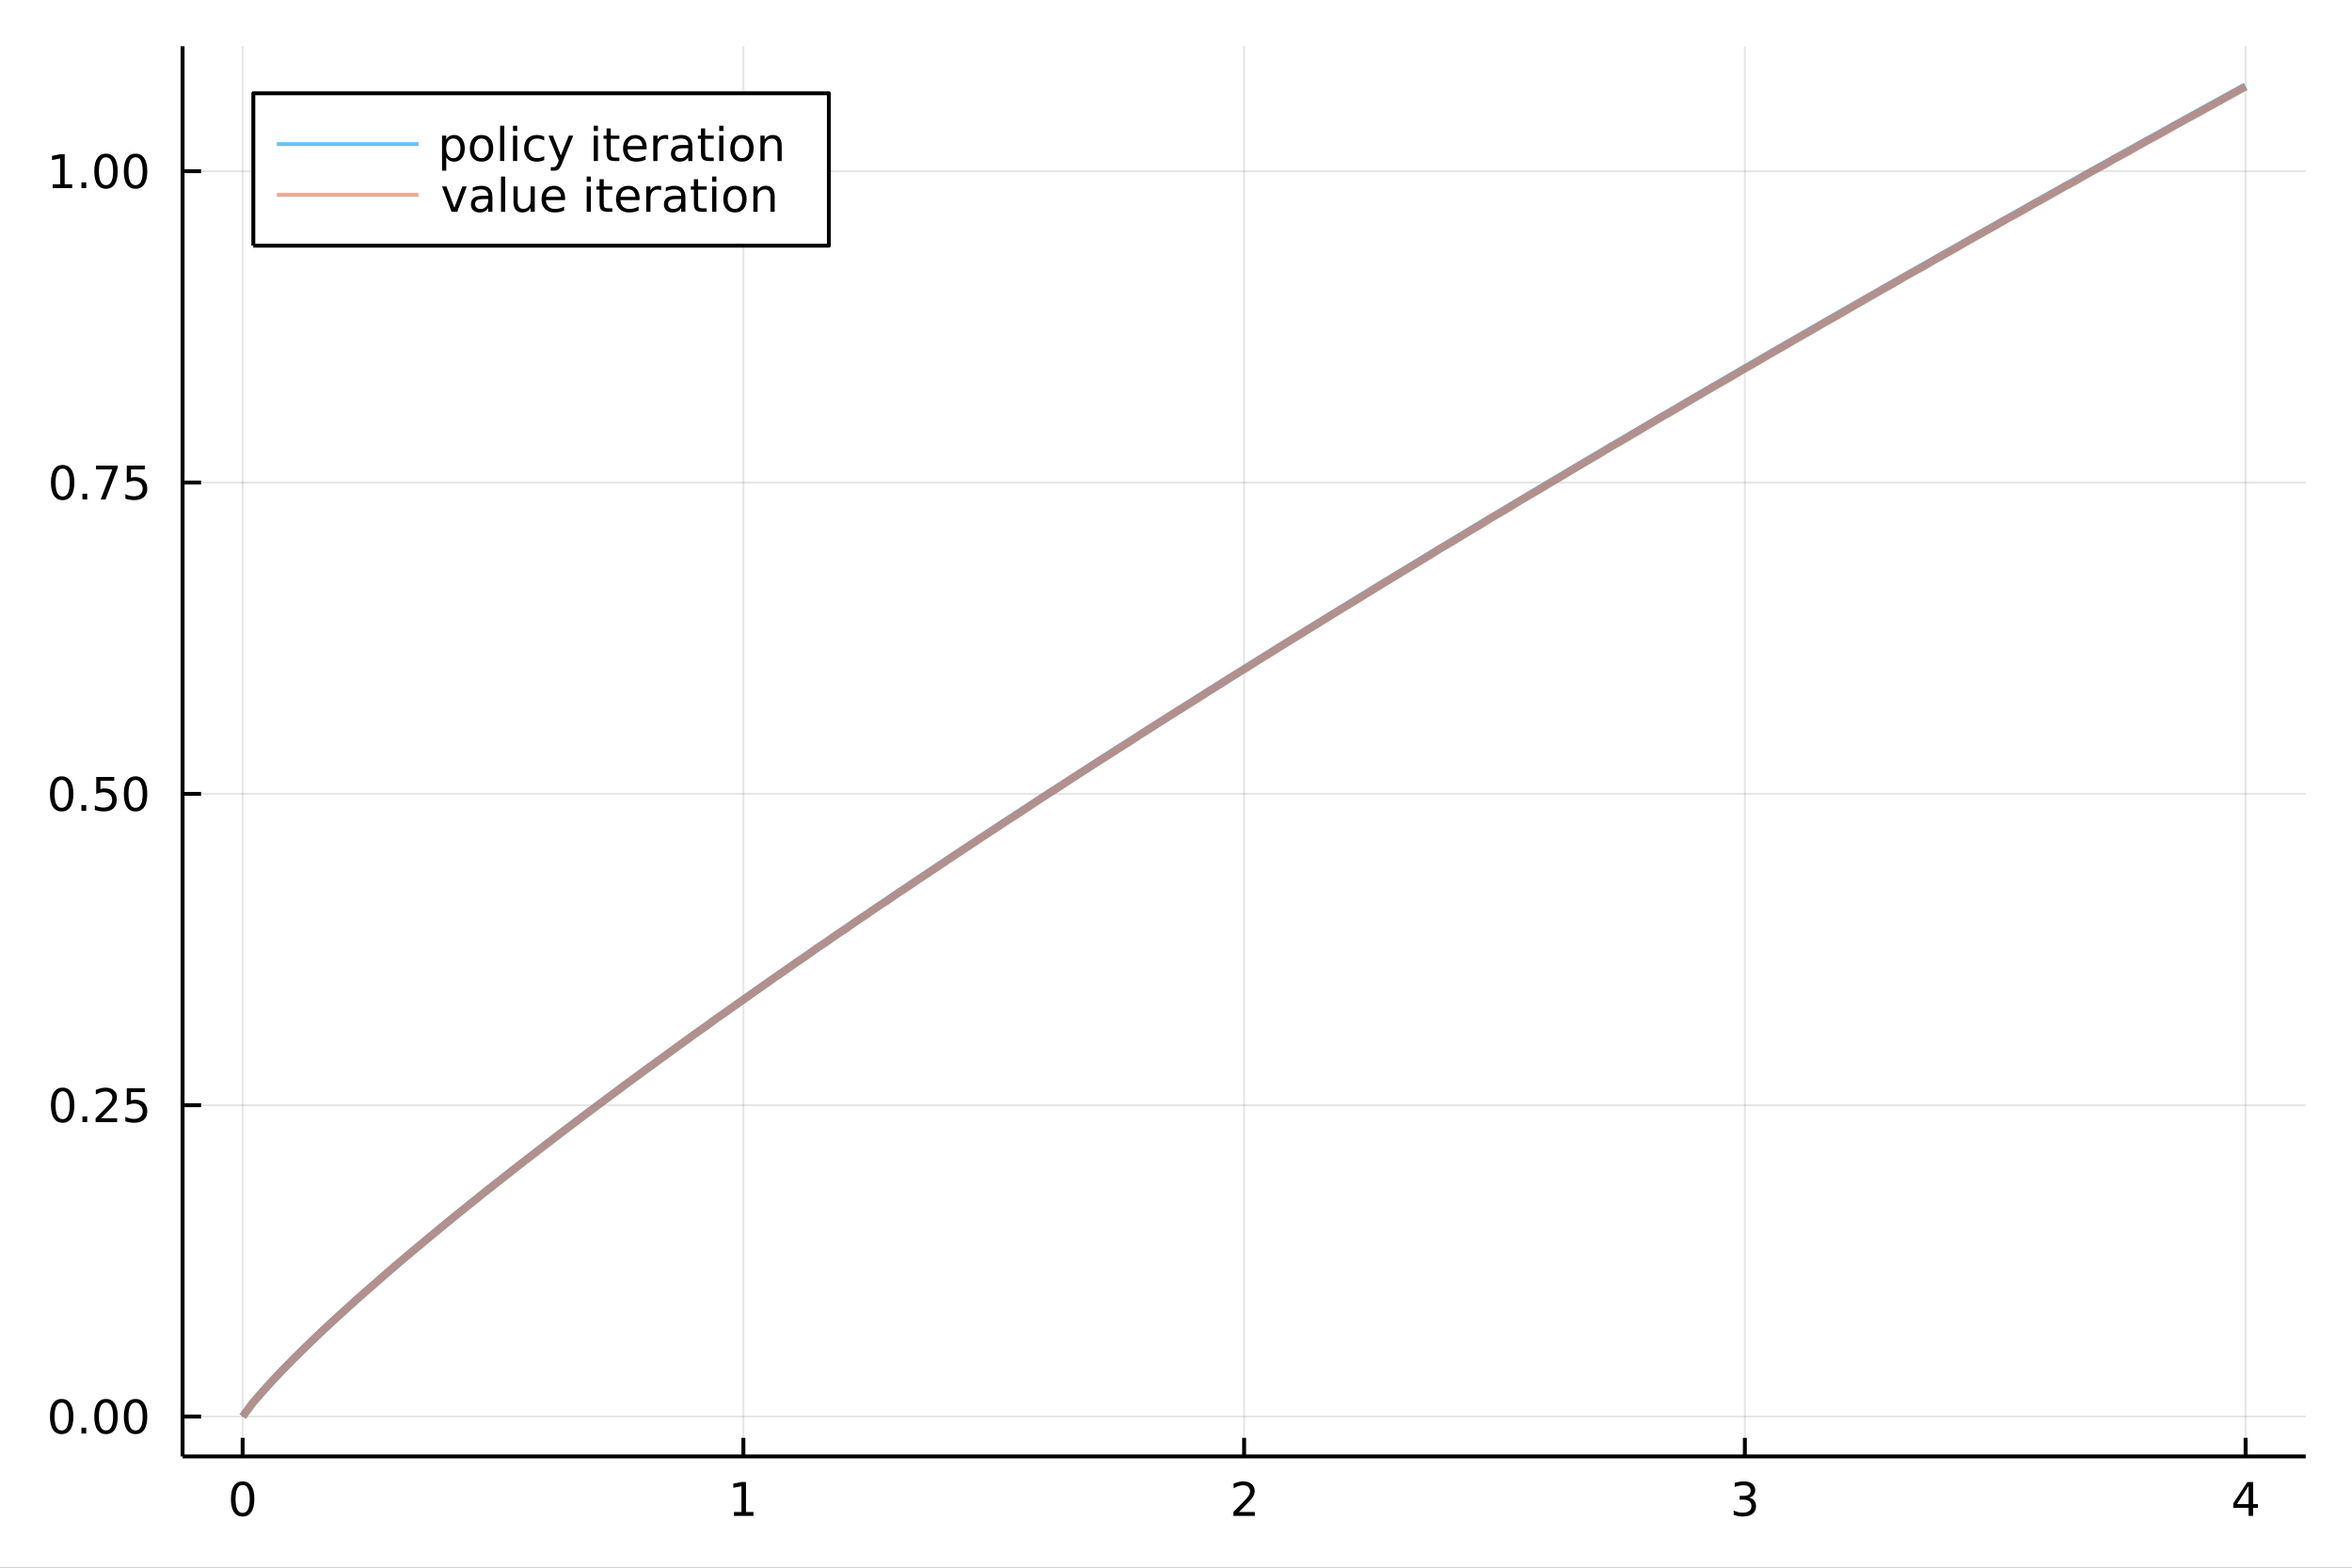 <?xml version="1.0" encoding="utf-8"?>
<svg xmlns="http://www.w3.org/2000/svg" xmlns:xlink="http://www.w3.org/1999/xlink" width="600" height="400" viewBox="0 0 2400 1600">
<rect x="0" y="0" width="2400" height="1600" fill="#333333" stroke="none"/>
<defs>
  <clipPath id="clip110">
    <rect x="0" y="0" width="2400" height="1600"/>
  </clipPath>
</defs>
<path clip-path="url(#clip110)" d="
M0 1600 L2400 1600 L2400 0 L0 0  Z
  " fill="#ffffff" fill-rule="evenodd" fill-opacity="1"/>
<defs>
  <clipPath id="clip111">
    <rect x="480" y="0" width="1681" height="1600"/>
  </clipPath>
</defs>
<path clip-path="url(#clip110)" d="
M186.274 1486.45 L2352.76 1486.45 L2352.76 47.244 L186.274 47.244  Z
  " fill="#ffffff" fill-rule="evenodd" fill-opacity="1"/>
<defs>
  <clipPath id="clip112">
    <rect x="186" y="47" width="2167" height="1440"/>
  </clipPath>
</defs>
<polyline clip-path="url(#clip112)" style="stroke:#000000; stroke-linecap:butt; stroke-linejoin:round; stroke-width:2; stroke-opacity:0.1; fill:none" points="
  247.589,1486.45 247.589,47.244 
  "/>
<polyline clip-path="url(#clip112)" style="stroke:#000000; stroke-linecap:butt; stroke-linejoin:round; stroke-width:2; stroke-opacity:0.1; fill:none" points="
  758.552,1486.45 758.552,47.244 
  "/>
<polyline clip-path="url(#clip112)" style="stroke:#000000; stroke-linecap:butt; stroke-linejoin:round; stroke-width:2; stroke-opacity:0.1; fill:none" points="
  1269.51,1486.45 1269.51,47.244 
  "/>
<polyline clip-path="url(#clip112)" style="stroke:#000000; stroke-linecap:butt; stroke-linejoin:round; stroke-width:2; stroke-opacity:0.1; fill:none" points="
  1780.48,1486.45 1780.48,47.244 
  "/>
<polyline clip-path="url(#clip112)" style="stroke:#000000; stroke-linecap:butt; stroke-linejoin:round; stroke-width:2; stroke-opacity:0.1; fill:none" points="
  2291.44,1486.45 2291.44,47.244 
  "/>
<polyline clip-path="url(#clip110)" style="stroke:#000000; stroke-linecap:butt; stroke-linejoin:round; stroke-width:4; stroke-opacity:1; fill:none" points="
  186.274,1486.45 2352.76,1486.45 
  "/>
<polyline clip-path="url(#clip110)" style="stroke:#000000; stroke-linecap:butt; stroke-linejoin:round; stroke-width:4; stroke-opacity:1; fill:none" points="
  247.589,1486.45 247.589,1467.55 
  "/>
<polyline clip-path="url(#clip110)" style="stroke:#000000; stroke-linecap:butt; stroke-linejoin:round; stroke-width:4; stroke-opacity:1; fill:none" points="
  758.552,1486.45 758.552,1467.55 
  "/>
<polyline clip-path="url(#clip110)" style="stroke:#000000; stroke-linecap:butt; stroke-linejoin:round; stroke-width:4; stroke-opacity:1; fill:none" points="
  1269.51,1486.45 1269.51,1467.55 
  "/>
<polyline clip-path="url(#clip110)" style="stroke:#000000; stroke-linecap:butt; stroke-linejoin:round; stroke-width:4; stroke-opacity:1; fill:none" points="
  1780.48,1486.45 1780.48,1467.55 
  "/>
<polyline clip-path="url(#clip110)" style="stroke:#000000; stroke-linecap:butt; stroke-linejoin:round; stroke-width:4; stroke-opacity:1; fill:none" points="
  2291.44,1486.45 2291.44,1467.55 
  "/>
<path clip-path="url(#clip110)" d="M247.589 1515.64 Q243.978 1515.64 242.149 1519.2 Q240.344 1522.75 240.344 1529.87 Q240.344 1536.98 242.149 1540.55 Q243.978 1544.09 247.589 1544.09 Q251.223 1544.09 253.029 1540.55 Q254.857 1536.98 254.857 1529.87 Q254.857 1522.75 253.029 1519.2 Q251.223 1515.64 247.589 1515.64 M247.589 1511.93 Q253.399 1511.93 256.455 1516.54 Q259.533 1521.12 259.533 1529.87 Q259.533 1538.6 256.455 1543.21 Q253.399 1547.79 247.589 1547.79 Q241.779 1547.79 238.7 1543.21 Q235.645 1538.6 235.645 1529.87 Q235.645 1521.12 238.7 1516.54 Q241.779 1511.93 247.589 1511.93 Z" fill="#000000" fill-rule="evenodd" fill-opacity="1" /><path clip-path="url(#clip110)" d="M748.934 1543.18 L756.573 1543.18 L756.573 1516.82 L748.263 1518.49 L748.263 1514.23 L756.526 1512.56 L761.202 1512.56 L761.202 1543.18 L768.841 1543.18 L768.841 1547.12 L748.934 1547.12 L748.934 1543.18 Z" fill="#000000" fill-rule="evenodd" fill-opacity="1" /><path clip-path="url(#clip110)" d="M1264.17 1543.18 L1280.49 1543.18 L1280.49 1547.12 L1258.54 1547.12 L1258.54 1543.18 Q1261.2 1540.43 1265.79 1535.8 Q1270.39 1531.15 1271.57 1529.81 Q1273.82 1527.28 1274.7 1525.55 Q1275.6 1523.79 1275.6 1522.1 Q1275.6 1519.34 1273.66 1517.61 Q1271.74 1515.87 1268.64 1515.87 Q1266.44 1515.87 1263.98 1516.63 Q1261.55 1517.4 1258.77 1518.95 L1258.77 1514.23 Q1261.6 1513.09 1264.05 1512.51 Q1266.51 1511.93 1268.54 1511.93 Q1273.91 1511.93 1277.11 1514.62 Q1280.3 1517.31 1280.3 1521.8 Q1280.3 1523.93 1279.49 1525.85 Q1278.7 1527.74 1276.6 1530.34 Q1276.02 1531.01 1272.92 1534.23 Q1269.82 1537.42 1264.17 1543.18 Z" fill="#000000" fill-rule="evenodd" fill-opacity="1" /><path clip-path="url(#clip110)" d="M1784.73 1528.49 Q1788.08 1529.2 1789.96 1531.47 Q1791.85 1533.74 1791.85 1537.07 Q1791.85 1542.19 1788.34 1544.99 Q1784.82 1547.79 1778.34 1547.79 Q1776.16 1547.79 1773.85 1547.35 Q1771.55 1546.93 1769.1 1546.08 L1769.1 1541.56 Q1771.04 1542.7 1773.36 1543.28 Q1775.67 1543.86 1778.2 1543.86 Q1782.6 1543.86 1784.89 1542.12 Q1787.2 1540.38 1787.2 1537.07 Q1787.2 1534.02 1785.05 1532.31 Q1782.92 1530.57 1779.1 1530.57 L1775.07 1530.57 L1775.07 1526.73 L1779.29 1526.73 Q1782.73 1526.73 1784.56 1525.36 Q1786.39 1523.97 1786.39 1521.38 Q1786.39 1518.72 1784.49 1517.31 Q1782.62 1515.87 1779.1 1515.87 Q1777.18 1515.87 1774.98 1516.29 Q1772.78 1516.7 1770.14 1517.58 L1770.14 1513.42 Q1772.8 1512.68 1775.12 1512.31 Q1777.46 1511.93 1779.52 1511.93 Q1784.84 1511.93 1787.94 1514.37 Q1791.04 1516.77 1791.04 1520.89 Q1791.04 1523.76 1789.4 1525.75 Q1787.76 1527.72 1784.73 1528.49 Z" fill="#000000" fill-rule="evenodd" fill-opacity="1" /><path clip-path="url(#clip110)" d="M2294.45 1516.63 L2282.64 1535.08 L2294.45 1535.08 L2294.45 1516.63 M2293.22 1512.56 L2299.1 1512.56 L2299.1 1535.08 L2304.03 1535.08 L2304.03 1538.97 L2299.1 1538.97 L2299.1 1547.12 L2294.45 1547.12 L2294.45 1538.97 L2278.85 1538.97 L2278.85 1534.46 L2293.22 1512.56 Z" fill="#000000" fill-rule="evenodd" fill-opacity="1" /><polyline clip-path="url(#clip112)" style="stroke:#000000; stroke-linecap:butt; stroke-linejoin:round; stroke-width:2; stroke-opacity:0.1; fill:none" points="
  186.274,1445.72 2352.76,1445.72 
  "/>
<polyline clip-path="url(#clip112)" style="stroke:#000000; stroke-linecap:butt; stroke-linejoin:round; stroke-width:2; stroke-opacity:0.1; fill:none" points="
  186.274,1127.97 2352.76,1127.97 
  "/>
<polyline clip-path="url(#clip112)" style="stroke:#000000; stroke-linecap:butt; stroke-linejoin:round; stroke-width:2; stroke-opacity:0.1; fill:none" points="
  186.274,810.224 2352.76,810.224 
  "/>
<polyline clip-path="url(#clip112)" style="stroke:#000000; stroke-linecap:butt; stroke-linejoin:round; stroke-width:2; stroke-opacity:0.1; fill:none" points="
  186.274,492.478 2352.76,492.478 
  "/>
<polyline clip-path="url(#clip112)" style="stroke:#000000; stroke-linecap:butt; stroke-linejoin:round; stroke-width:2; stroke-opacity:0.1; fill:none" points="
  186.274,174.732 2352.76,174.732 
  "/>
<polyline clip-path="url(#clip110)" style="stroke:#000000; stroke-linecap:butt; stroke-linejoin:round; stroke-width:4; stroke-opacity:1; fill:none" points="
  186.274,1486.45 186.274,47.244 
  "/>
<polyline clip-path="url(#clip110)" style="stroke:#000000; stroke-linecap:butt; stroke-linejoin:round; stroke-width:4; stroke-opacity:1; fill:none" points="
  186.274,1445.72 205.172,1445.72 
  "/>
<polyline clip-path="url(#clip110)" style="stroke:#000000; stroke-linecap:butt; stroke-linejoin:round; stroke-width:4; stroke-opacity:1; fill:none" points="
  186.274,1127.97 205.172,1127.97 
  "/>
<polyline clip-path="url(#clip110)" style="stroke:#000000; stroke-linecap:butt; stroke-linejoin:round; stroke-width:4; stroke-opacity:1; fill:none" points="
  186.274,810.224 205.172,810.224 
  "/>
<polyline clip-path="url(#clip110)" style="stroke:#000000; stroke-linecap:butt; stroke-linejoin:round; stroke-width:4; stroke-opacity:1; fill:none" points="
  186.274,492.478 205.172,492.478 
  "/>
<polyline clip-path="url(#clip110)" style="stroke:#000000; stroke-linecap:butt; stroke-linejoin:round; stroke-width:4; stroke-opacity:1; fill:none" points="
  186.274,174.732 205.172,174.732 
  "/>
<path clip-path="url(#clip110)" d="M62.937 1431.52 Q59.325 1431.52 57.497 1435.08 Q55.691 1438.62 55.691 1445.75 Q55.691 1452.86 57.497 1456.42 Q59.325 1459.96 62.937 1459.96 Q66.571 1459.96 68.376 1456.42 Q70.205 1452.86 70.205 1445.75 Q70.205 1438.62 68.376 1435.08 Q66.571 1431.52 62.937 1431.52 M62.937 1427.81 Q68.747 1427.81 71.802 1432.42 Q74.881 1437 74.881 1445.75 Q74.881 1454.48 71.802 1459.08 Q68.747 1463.67 62.937 1463.67 Q57.126 1463.67 54.048 1459.08 Q50.992 1454.48 50.992 1445.75 Q50.992 1437 54.048 1432.42 Q57.126 1427.81 62.937 1427.81 Z" fill="#000000" fill-rule="evenodd" fill-opacity="1" /><path clip-path="url(#clip110)" d="M83.098 1457.12 L87.983 1457.12 L87.983 1463 L83.098 1463 L83.098 1457.12 Z" fill="#000000" fill-rule="evenodd" fill-opacity="1" /><path clip-path="url(#clip110)" d="M108.168 1431.52 Q104.557 1431.52 102.728 1435.08 Q100.922 1438.62 100.922 1445.75 Q100.922 1452.86 102.728 1456.42 Q104.557 1459.96 108.168 1459.96 Q111.802 1459.96 113.608 1456.42 Q115.436 1452.86 115.436 1445.75 Q115.436 1438.62 113.608 1435.08 Q111.802 1431.52 108.168 1431.52 M108.168 1427.81 Q113.978 1427.81 117.033 1432.42 Q120.112 1437 120.112 1445.75 Q120.112 1454.48 117.033 1459.08 Q113.978 1463.67 108.168 1463.67 Q102.358 1463.67 99.279 1459.08 Q96.223 1454.48 96.223 1445.75 Q96.223 1437 99.279 1432.42 Q102.358 1427.81 108.168 1427.81 Z" fill="#000000" fill-rule="evenodd" fill-opacity="1" /><path clip-path="url(#clip110)" d="M138.33 1431.52 Q134.719 1431.52 132.89 1435.08 Q131.084 1438.62 131.084 1445.75 Q131.084 1452.86 132.89 1456.42 Q134.719 1459.96 138.33 1459.96 Q141.964 1459.96 143.769 1456.42 Q145.598 1452.86 145.598 1445.75 Q145.598 1438.62 143.769 1435.08 Q141.964 1431.52 138.33 1431.52 M138.33 1427.81 Q144.14 1427.81 147.195 1432.42 Q150.274 1437 150.274 1445.75 Q150.274 1454.48 147.195 1459.08 Q144.14 1463.67 138.33 1463.67 Q132.519 1463.67 129.441 1459.08 Q126.385 1454.48 126.385 1445.75 Q126.385 1437 129.441 1432.42 Q132.519 1427.81 138.33 1427.81 Z" fill="#000000" fill-rule="evenodd" fill-opacity="1" /><path clip-path="url(#clip110)" d="M63.932 1113.77 Q60.321 1113.77 58.492 1117.33 Q56.687 1120.88 56.687 1128.01 Q56.687 1135.11 58.492 1138.68 Q60.321 1142.22 63.932 1142.22 Q67.566 1142.22 69.372 1138.68 Q71.2 1135.11 71.2 1128.01 Q71.2 1120.88 69.372 1117.33 Q67.566 1113.77 63.932 1113.77 M63.932 1110.07 Q69.742 1110.07 72.798 1114.67 Q75.876 1119.26 75.876 1128.01 Q75.876 1136.73 72.798 1141.34 Q69.742 1145.92 63.932 1145.92 Q58.122 1145.92 55.043 1141.34 Q51.987 1136.73 51.987 1128.01 Q51.987 1119.26 55.043 1114.67 Q58.122 1110.07 63.932 1110.07 Z" fill="#000000" fill-rule="evenodd" fill-opacity="1" /><path clip-path="url(#clip110)" d="M84.094 1139.37 L88.978 1139.37 L88.978 1145.25 L84.094 1145.25 L84.094 1139.37 Z" fill="#000000" fill-rule="evenodd" fill-opacity="1" /><path clip-path="url(#clip110)" d="M103.191 1141.32 L119.51 1141.32 L119.51 1145.25 L97.566 1145.25 L97.566 1141.32 Q100.228 1138.56 104.811 1133.93 Q109.418 1129.28 110.598 1127.94 Q112.844 1125.41 113.723 1123.68 Q114.626 1121.92 114.626 1120.23 Q114.626 1117.47 112.682 1115.74 Q110.76 1114 107.658 1114 Q105.459 1114 103.006 1114.76 Q100.575 1115.53 97.797 1117.08 L97.797 1112.36 Q100.621 1111.22 103.075 1110.64 Q105.529 1110.07 107.566 1110.07 Q112.936 1110.07 116.131 1112.75 Q119.325 1115.44 119.325 1119.93 Q119.325 1122.06 118.515 1123.98 Q117.728 1125.88 115.621 1128.47 Q115.043 1129.14 111.941 1132.36 Q108.839 1135.55 103.191 1141.32 Z" fill="#000000" fill-rule="evenodd" fill-opacity="1" /><path clip-path="url(#clip110)" d="M129.371 1110.69 L147.728 1110.69 L147.728 1114.63 L133.654 1114.63 L133.654 1123.1 Q134.672 1122.75 135.691 1122.59 Q136.709 1122.4 137.728 1122.4 Q143.515 1122.4 146.894 1125.57 Q150.274 1128.75 150.274 1134.16 Q150.274 1139.74 146.802 1142.84 Q143.33 1145.92 137.01 1145.92 Q134.834 1145.92 132.566 1145.55 Q130.32 1145.18 127.913 1144.44 L127.913 1139.74 Q129.996 1140.88 132.219 1141.43 Q134.441 1141.99 136.918 1141.99 Q140.922 1141.99 143.26 1139.88 Q145.598 1137.77 145.598 1134.16 Q145.598 1130.55 143.26 1128.45 Q140.922 1126.34 136.918 1126.34 Q135.043 1126.34 133.168 1126.76 Q131.316 1127.17 129.371 1128.05 L129.371 1110.69 Z" fill="#000000" fill-rule="evenodd" fill-opacity="1" /><path clip-path="url(#clip110)" d="M62.937 796.023 Q59.325 796.023 57.497 799.588 Q55.691 803.129 55.691 810.259 Q55.691 817.365 57.497 820.93 Q59.325 824.472 62.937 824.472 Q66.571 824.472 68.376 820.93 Q70.205 817.365 70.205 810.259 Q70.205 803.129 68.376 799.588 Q66.571 796.023 62.937 796.023 M62.937 792.319 Q68.747 792.319 71.802 796.926 Q74.881 801.509 74.881 810.259 Q74.881 818.986 71.802 823.592 Q68.747 828.176 62.937 828.176 Q57.126 828.176 54.048 823.592 Q50.992 818.986 50.992 810.259 Q50.992 801.509 54.048 796.926 Q57.126 792.319 62.937 792.319 Z" fill="#000000" fill-rule="evenodd" fill-opacity="1" /><path clip-path="url(#clip110)" d="M83.098 821.625 L87.983 821.625 L87.983 827.504 L83.098 827.504 L83.098 821.625 Z" fill="#000000" fill-rule="evenodd" fill-opacity="1" /><path clip-path="url(#clip110)" d="M98.214 792.944 L116.57 792.944 L116.57 796.879 L102.496 796.879 L102.496 805.352 Q103.515 805.004 104.534 804.842 Q105.552 804.657 106.571 804.657 Q112.358 804.657 115.737 807.828 Q119.117 811 119.117 816.416 Q119.117 821.995 115.645 825.097 Q112.172 828.176 105.853 828.176 Q103.677 828.176 101.409 827.805 Q99.163 827.435 96.756 826.694 L96.756 821.995 Q98.839 823.129 101.061 823.685 Q103.284 824.24 105.76 824.24 Q109.765 824.24 112.103 822.134 Q114.441 820.027 114.441 816.416 Q114.441 812.805 112.103 810.699 Q109.765 808.592 105.76 808.592 Q103.885 808.592 102.01 809.009 Q100.159 809.426 98.214 810.305 L98.214 792.944 Z" fill="#000000" fill-rule="evenodd" fill-opacity="1" /><path clip-path="url(#clip110)" d="M138.33 796.023 Q134.719 796.023 132.89 799.588 Q131.084 803.129 131.084 810.259 Q131.084 817.365 132.89 820.93 Q134.719 824.472 138.33 824.472 Q141.964 824.472 143.769 820.93 Q145.598 817.365 145.598 810.259 Q145.598 803.129 143.769 799.588 Q141.964 796.023 138.33 796.023 M138.33 792.319 Q144.14 792.319 147.195 796.926 Q150.274 801.509 150.274 810.259 Q150.274 818.986 147.195 823.592 Q144.14 828.176 138.33 828.176 Q132.519 828.176 129.441 823.592 Q126.385 818.986 126.385 810.259 Q126.385 801.509 129.441 796.926 Q132.519 792.319 138.33 792.319 Z" fill="#000000" fill-rule="evenodd" fill-opacity="1" /><path clip-path="url(#clip110)" d="M63.932 478.277 Q60.321 478.277 58.492 481.842 Q56.687 485.383 56.687 492.513 Q56.687 499.619 58.492 503.184 Q60.321 506.726 63.932 506.726 Q67.566 506.726 69.372 503.184 Q71.2 499.619 71.2 492.513 Q71.2 485.383 69.372 481.842 Q67.566 478.277 63.932 478.277 M63.932 474.573 Q69.742 474.573 72.798 479.18 Q75.876 483.763 75.876 492.513 Q75.876 501.24 72.798 505.846 Q69.742 510.429 63.932 510.429 Q58.122 510.429 55.043 505.846 Q51.987 501.24 51.987 492.513 Q51.987 483.763 55.043 479.18 Q58.122 474.573 63.932 474.573 Z" fill="#000000" fill-rule="evenodd" fill-opacity="1" /><path clip-path="url(#clip110)" d="M84.094 503.878 L88.978 503.878 L88.978 509.758 L84.094 509.758 L84.094 503.878 Z" fill="#000000" fill-rule="evenodd" fill-opacity="1" /><path clip-path="url(#clip110)" d="M97.983 475.198 L120.205 475.198 L120.205 477.189 L107.658 509.758 L102.774 509.758 L114.58 479.133 L97.983 479.133 L97.983 475.198 Z" fill="#000000" fill-rule="evenodd" fill-opacity="1" /><path clip-path="url(#clip110)" d="M129.371 475.198 L147.728 475.198 L147.728 479.133 L133.654 479.133 L133.654 487.605 Q134.672 487.258 135.691 487.096 Q136.709 486.911 137.728 486.911 Q143.515 486.911 146.894 490.082 Q150.274 493.254 150.274 498.67 Q150.274 504.249 146.802 507.351 Q143.33 510.429 137.01 510.429 Q134.834 510.429 132.566 510.059 Q130.32 509.689 127.913 508.948 L127.913 504.249 Q129.996 505.383 132.219 505.939 Q134.441 506.494 136.918 506.494 Q140.922 506.494 143.26 504.388 Q145.598 502.281 145.598 498.67 Q145.598 495.059 143.26 492.953 Q140.922 490.846 136.918 490.846 Q135.043 490.846 133.168 491.263 Q131.316 491.679 129.371 492.559 L129.371 475.198 Z" fill="#000000" fill-rule="evenodd" fill-opacity="1" /><path clip-path="url(#clip110)" d="M53.747 188.077 L61.386 188.077 L61.386 161.711 L53.075 163.378 L53.075 159.119 L61.339 157.452 L66.015 157.452 L66.015 188.077 L73.654 188.077 L73.654 192.012 L53.747 192.012 L53.747 188.077 Z" fill="#000000" fill-rule="evenodd" fill-opacity="1" /><path clip-path="url(#clip110)" d="M83.098 186.132 L87.983 186.132 L87.983 192.012 L83.098 192.012 L83.098 186.132 Z" fill="#000000" fill-rule="evenodd" fill-opacity="1" /><path clip-path="url(#clip110)" d="M108.168 160.531 Q104.557 160.531 102.728 164.095 Q100.922 167.637 100.922 174.767 Q100.922 181.873 102.728 185.438 Q104.557 188.979 108.168 188.979 Q111.802 188.979 113.608 185.438 Q115.436 181.873 115.436 174.767 Q115.436 167.637 113.608 164.095 Q111.802 160.531 108.168 160.531 M108.168 156.827 Q113.978 156.827 117.033 161.433 Q120.112 166.017 120.112 174.767 Q120.112 183.493 117.033 188.1 Q113.978 192.683 108.168 192.683 Q102.358 192.683 99.279 188.1 Q96.223 183.493 96.223 174.767 Q96.223 166.017 99.279 161.433 Q102.358 156.827 108.168 156.827 Z" fill="#000000" fill-rule="evenodd" fill-opacity="1" /><path clip-path="url(#clip110)" d="M138.33 160.531 Q134.719 160.531 132.89 164.095 Q131.084 167.637 131.084 174.767 Q131.084 181.873 132.89 185.438 Q134.719 188.979 138.33 188.979 Q141.964 188.979 143.769 185.438 Q145.598 181.873 145.598 174.767 Q145.598 167.637 143.769 164.095 Q141.964 160.531 138.33 160.531 M138.33 156.827 Q144.14 156.827 147.195 161.433 Q150.274 166.017 150.274 174.767 Q150.274 183.493 147.195 188.1 Q144.14 192.683 138.33 192.683 Q132.519 192.683 129.441 188.1 Q126.385 183.493 126.385 174.767 Q126.385 166.017 129.441 161.433 Q132.519 156.827 138.33 156.827 Z" fill="#000000" fill-rule="evenodd" fill-opacity="1" /><polyline clip-path="url(#clip112)" style="stroke:#009af9; stroke-linecap:butt; stroke-linejoin:round; stroke-width:8; stroke-opacity:0.6; fill:none" points="
  247.59,1445.72 257.86,1431.89 268.131,1419.9 278.401,1408.63 288.672,1397.83 298.943,1387.39 309.213,1377.22 319.484,1367.29 329.754,1357.55 340.025,1347.98 
  350.296,1338.57 360.566,1329.29 370.837,1320.14 381.107,1311.1 391.378,1302.16 401.649,1293.31 411.919,1284.56 422.19,1275.89 432.46,1267.3 442.731,1258.78 
  453.002,1250.33 463.272,1241.95 473.543,1233.63 483.813,1225.37 494.084,1217.17 504.355,1209.02 514.625,1200.92 524.896,1192.87 535.167,1184.87 545.437,1176.92 
  555.708,1169.01 565.978,1161.14 576.249,1153.32 586.52,1145.53 596.79,1137.79 607.061,1130.08 617.331,1122.41 627.602,1114.77 637.873,1107.17 648.143,1099.6 
  658.414,1092.06 668.684,1084.55 678.955,1077.08 689.226,1069.63 699.496,1062.22 709.767,1054.83 720.037,1047.47 730.308,1040.14 740.579,1032.83 750.849,1025.55 
  761.12,1018.3 771.39,1011.06 781.661,1003.86 791.932,996.676 802.202,989.517 812.473,982.38 822.744,975.266 833.014,968.174 843.285,961.103 853.555,954.054 
  863.826,947.025 874.097,940.016 884.367,933.027 894.638,926.058 904.908,919.108 915.179,912.178 925.45,905.265 935.72,898.371 945.991,891.495 956.261,884.637 
  966.532,877.796 976.803,870.973 987.073,864.166 997.344,857.376 1007.61,850.603 1017.89,843.845 1028.16,837.104 1038.43,830.378 1048.7,823.668 1058.97,816.973 
  1069.24,810.293 1079.51,803.628 1089.78,796.977 1100.05,790.341 1110.32,783.719 1120.59,777.112 1130.86,770.518 1141.13,763.938 1151.4,757.371 1161.67,750.818 
  1171.94,744.278 1182.21,737.751 1192.49,731.237 1202.76,724.736 1213.03,718.248 1223.3,711.771 1233.57,705.308 1243.84,698.856 1254.11,692.416 1264.38,685.988 
  1274.65,679.572 1284.92,673.168 1295.19,666.775 1305.46,660.393 1315.73,654.023 1326,647.664 1336.27,641.316 1346.54,634.978 1356.82,628.652 1367.09,622.336 
  1377.36,616.031 1387.63,609.736 1397.9,603.452 1408.17,597.178 1418.44,590.914 1428.71,584.66 1438.98,578.416 1449.25,572.182 1459.52,565.958 1469.79,559.743 
  1480.06,553.538 1490.33,547.343 1500.6,541.157 1510.87,534.98 1521.14,528.812 1531.42,522.654 1541.69,516.505 1551.96,510.365 1562.23,504.234 1572.5,498.111 
  1582.77,491.998 1593.04,485.893 1603.31,479.796 1613.58,473.709 1623.85,467.629 1634.12,461.559 1644.39,455.496 1654.66,449.442 1664.93,443.396 1675.2,437.358 
  1685.47,431.328 1695.75,425.307 1706.02,419.293 1716.29,413.287 1726.56,407.289 1736.83,401.299 1747.1,395.316 1757.37,389.341 1767.64,383.374 1777.91,377.414 
  1788.18,371.462 1798.45,365.517 1808.72,359.58 1818.99,353.65 1829.26,347.727 1839.53,341.811 1849.8,335.903 1860.07,330.001 1870.35,324.107 1880.62,318.219 
  1890.89,312.339 1901.16,306.466 1911.43,300.599 1921.7,294.739 1931.97,288.886 1942.24,283.04 1952.51,277.201 1962.78,271.368 1973.05,265.541 1983.32,259.722 
  1993.59,253.908 2003.86,248.101 2014.13,242.301 2024.4,236.507 2034.68,230.719 2044.95,224.938 2055.22,219.163 2065.49,213.394 2075.76,207.631 2086.03,201.875 
  2096.3,196.124 2106.57,190.38 2116.84,184.641 2127.11,178.909 2137.38,173.182 2147.65,167.462 2157.92,161.747 2168.19,156.038 2178.46,150.335 2188.73,144.638 
  2199,138.947 2209.28,133.261 2219.55,127.581 2229.82,121.906 2240.09,116.237 2250.36,110.574 2260.63,104.916 2270.9,99.264 2281.17,93.618 2291.44,87.976 
  
  "/>
<polyline clip-path="url(#clip112)" style="stroke:#e26f46; stroke-linecap:butt; stroke-linejoin:round; stroke-width:8; stroke-opacity:0.6; fill:none" points="
  247.59,1445.72 257.86,1431.84 268.131,1420.24 278.401,1408.75 288.672,1397.97 298.943,1387.49 309.213,1377.34 319.484,1367.35 329.754,1357.5 340.025,1348.11 
  350.296,1338.79 360.566,1329.45 370.837,1320.28 381.107,1311.41 391.378,1302.28 401.649,1293.4 411.919,1284.68 422.19,1276.12 432.46,1267.54 442.731,1259.09 
  453.002,1250.46 463.272,1242.03 473.543,1233.79 483.813,1225.65 494.084,1217.25 504.355,1209.23 514.625,1201.23 524.896,1193.09 535.167,1185.08 545.437,1177.24 
  555.708,1169.21 565.978,1161.38 576.249,1153.55 586.52,1145.78 596.79,1137.97 607.061,1130.31 617.331,1122.68 627.602,1115.07 637.873,1107.25 648.143,1099.7 
  658.414,1092.26 668.684,1084.7 678.955,1077.4 689.226,1069.8 699.496,1062.35 709.767,1054.75 720.037,1047.82 730.308,1040.05 740.579,1033.09 750.849,1025.75 
  761.12,1018.57 771.39,1011.26 781.661,1004.02 791.932,996.705 802.202,989.84 812.473,982.457 822.744,975.741 833.014,968.106 843.285,961.554 853.555,953.957 
  863.826,947.621 874.097,939.948 884.367,933.485 894.638,926.014 904.908,919.704 915.179,912.228 925.45,905.775 935.72,898.574 945.991,891.912 956.261,885.025 
  966.532,878.049 976.803,871.255 987.073,864.406 997.344,857.686 1007.61,850.936 1017.89,844.196 1028.16,837.37 1038.43,830.914 1048.7,824.113 1058.97,817.159 
  1069.24,810.467 1079.51,804.073 1089.78,797.202 1100.05,790.553 1110.32,783.965 1120.59,777.282 1130.86,770.992 1141.13,764.231 1151.4,757.857 1161.67,751.074 
  1171.94,744.475 1182.21,737.986 1192.49,731.386 1202.76,725.048 1213.03,718.652 1223.3,712.184 1233.57,705.468 1243.84,699.28 1254.11,692.526 1264.38,686.155 
  1274.65,680.052 1284.92,673.426 1295.19,667.146 1305.46,660.652 1315.73,654.261 1326,648.053 1336.27,641.669 1346.54,635.363 1356.82,628.857 1367.09,622.656 
  1377.36,616.475 1387.63,610.219 1397.9,603.906 1408.17,597.459 1418.44,591.238 1428.71,584.989 1438.98,578.88 1449.25,572.613 1459.52,566.491 1469.79,559.661 
  1480.06,554.12 1490.33,547.759 1500.6,541.464 1510.87,535.587 1521.14,528.764 1531.42,523.067 1541.69,517.04 1551.96,510.488 1562.23,504.607 1572.5,498.667 
  1582.77,492.422 1593.04,486.395 1603.31,480.134 1613.58,473.996 1623.85,468.131 1634.12,462.064 1644.39,455.609 1654.66,450.083 1664.93,443.876 1675.2,437.803 
  1685.47,431.671 1695.75,425.431 1706.02,419.918 1716.29,413.642 1726.56,407.658 1736.83,401.762 1747.1,395.554 1757.37,389.868 1767.64,383.934 1777.91,377.713 
  1788.18,372.029 1798.45,366.007 1808.72,359.802 1818.99,354.174 1829.26,348.059 1839.53,342.213 1849.8,336.499 1860.07,330.293 1870.35,324.628 1880.62,318.817 
  1890.89,312.65 1901.16,306.884 1911.43,301.07 1921.7,294.983 1931.97,289.453 1942.24,283.275 1952.51,277.422 1962.78,272.144 1973.05,265.78 1983.32,260.026 
  1993.59,254.495 2003.86,248.487 2014.13,242.5 2024.4,236.878 2034.68,231.142 2044.95,225.099 2055.22,219.734 2065.49,213.994 2075.76,207.812 2086.03,202.466 
  2096.3,196.568 2106.57,190.595 2116.84,185.419 2127.11,179.179 2137.38,173.527 2147.65,168.118 2157.92,161.899 2168.19,156.68 2178.46,150.848 2188.73,144.873 
  2199,139.557 2209.28,133.852 2219.55,127.867 2229.82,122.239 2240.09,116.842 2250.36,111.156 2260.63,105.518 2270.9,99.825 2281.17,94.108 2291.44,88.499 
  
  "/>
<path clip-path="url(#clip110)" d="
M258.49 250.738 L845.782 250.738 L845.782 95.218 L258.49 95.218  Z
  " fill="#ffffff" fill-rule="evenodd" fill-opacity="1"/>
<polyline clip-path="url(#clip110)" style="stroke:#000000; stroke-linecap:butt; stroke-linejoin:round; stroke-width:4; stroke-opacity:1; fill:none" points="
  258.49,250.738 845.782,250.738 845.782,95.218 258.49,95.218 258.49,250.738 
  "/>
<polyline clip-path="url(#clip110)" style="stroke:#009af9; stroke-linecap:butt; stroke-linejoin:round; stroke-width:4; stroke-opacity:0.6; fill:none" points="
  282.562,147.058 426.994,147.058 
  "/>
<path clip-path="url(#clip110)" d="M455.349 160.449 L455.349 174.199 L451.066 174.199 L451.066 138.412 L455.349 138.412 L455.349 142.347 Q456.691 140.032 458.728 138.921 Q460.788 137.787 463.636 137.787 Q468.358 137.787 471.298 141.537 Q474.261 145.287 474.261 151.398 Q474.261 157.509 471.298 161.259 Q468.358 165.009 463.636 165.009 Q460.788 165.009 458.728 163.898 Q456.691 162.763 455.349 160.449 M469.839 151.398 Q469.839 146.699 467.895 144.037 Q465.974 141.352 462.594 141.352 Q459.214 141.352 457.27 144.037 Q455.349 146.699 455.349 151.398 Q455.349 156.097 457.27 158.782 Q459.214 161.444 462.594 161.444 Q465.974 161.444 467.895 158.782 Q469.839 156.097 469.839 151.398 Z" fill="#000000" fill-rule="evenodd" fill-opacity="1" /><path clip-path="url(#clip110)" d="M491.367 141.398 Q487.941 141.398 485.95 144.083 Q483.96 146.745 483.96 151.398 Q483.96 156.051 485.927 158.736 Q487.918 161.398 491.367 161.398 Q494.77 161.398 496.76 158.713 Q498.751 156.027 498.751 151.398 Q498.751 146.791 496.76 144.106 Q494.77 141.398 491.367 141.398 M491.367 137.787 Q496.922 137.787 500.094 141.398 Q503.265 145.009 503.265 151.398 Q503.265 157.764 500.094 161.398 Q496.922 165.009 491.367 165.009 Q485.788 165.009 482.617 161.398 Q479.469 157.764 479.469 151.398 Q479.469 145.009 482.617 141.398 Q485.788 137.787 491.367 137.787 Z" fill="#000000" fill-rule="evenodd" fill-opacity="1" /><path clip-path="url(#clip110)" d="M510.325 128.319 L514.584 128.319 L514.584 164.338 L510.325 164.338 L510.325 128.319 Z" fill="#000000" fill-rule="evenodd" fill-opacity="1" /><path clip-path="url(#clip110)" d="M523.496 138.412 L527.756 138.412 L527.756 164.338 L523.496 164.338 L523.496 138.412 M523.496 128.319 L527.756 128.319 L527.756 133.713 L523.496 133.713 L523.496 128.319 Z" fill="#000000" fill-rule="evenodd" fill-opacity="1" /><path clip-path="url(#clip110)" d="M555.325 139.407 L555.325 143.389 Q553.519 142.393 551.691 141.907 Q549.885 141.398 548.033 141.398 Q543.89 141.398 541.598 144.037 Q539.307 146.652 539.307 151.398 Q539.307 156.143 541.598 158.782 Q543.89 161.398 548.033 161.398 Q549.885 161.398 551.691 160.912 Q553.519 160.402 555.325 159.407 L555.325 163.342 Q553.543 164.176 551.621 164.592 Q549.723 165.009 547.57 165.009 Q541.714 165.009 538.265 161.328 Q534.816 157.648 534.816 151.398 Q534.816 145.055 538.288 141.421 Q541.783 137.787 547.848 137.787 Q549.816 137.787 551.691 138.203 Q553.566 138.597 555.325 139.407 Z" fill="#000000" fill-rule="evenodd" fill-opacity="1" /><path clip-path="url(#clip110)" d="M573.519 166.745 Q571.714 171.375 570.001 172.787 Q568.288 174.199 565.417 174.199 L562.015 174.199 L562.015 170.634 L564.515 170.634 Q566.274 170.634 567.246 169.8 Q568.218 168.967 569.399 165.865 L570.163 163.921 L559.677 138.412 L564.191 138.412 L572.292 158.689 L580.394 138.412 L584.908 138.412 L573.519 166.745 Z" fill="#000000" fill-rule="evenodd" fill-opacity="1" /><path clip-path="url(#clip110)" d="M605.857 138.412 L610.116 138.412 L610.116 164.338 L605.857 164.338 L605.857 138.412 M605.857 128.319 L610.116 128.319 L610.116 133.713 L605.857 133.713 L605.857 128.319 Z" fill="#000000" fill-rule="evenodd" fill-opacity="1" /><path clip-path="url(#clip110)" d="M623.241 131.051 L623.241 138.412 L632.014 138.412 L632.014 141.722 L623.241 141.722 L623.241 155.796 Q623.241 158.967 624.098 159.87 Q624.977 160.773 627.639 160.773 L632.014 160.773 L632.014 164.338 L627.639 164.338 Q622.709 164.338 620.834 162.509 Q618.959 160.657 618.959 155.796 L618.959 141.722 L615.834 141.722 L615.834 138.412 L618.959 138.412 L618.959 131.051 L623.241 131.051 Z" fill="#000000" fill-rule="evenodd" fill-opacity="1" /><path clip-path="url(#clip110)" d="M659.792 150.31 L659.792 152.393 L640.209 152.393 Q640.487 156.791 642.848 159.106 Q645.232 161.398 649.468 161.398 Q651.922 161.398 654.213 160.796 Q656.528 160.194 658.797 158.99 L658.797 163.018 Q656.505 163.99 654.098 164.5 Q651.69 165.009 649.213 165.009 Q643.01 165.009 639.375 161.398 Q635.764 157.787 635.764 151.629 Q635.764 145.264 639.19 141.537 Q642.639 137.787 648.473 137.787 Q653.704 137.787 656.736 141.166 Q659.792 144.523 659.792 150.31 M655.533 149.06 Q655.486 145.565 653.565 143.481 Q651.667 141.398 648.519 141.398 Q644.954 141.398 642.801 143.412 Q640.672 145.426 640.348 149.083 L655.533 149.06 Z" fill="#000000" fill-rule="evenodd" fill-opacity="1" /><path clip-path="url(#clip110)" d="M681.806 142.393 Q681.088 141.977 680.232 141.791 Q679.398 141.583 678.38 141.583 Q674.769 141.583 672.824 143.944 Q670.903 146.282 670.903 150.68 L670.903 164.338 L666.621 164.338 L666.621 138.412 L670.903 138.412 L670.903 142.44 Q672.246 140.078 674.398 138.944 Q676.551 137.787 679.63 137.787 Q680.07 137.787 680.602 137.856 Q681.134 137.903 681.783 138.018 L681.806 142.393 Z" fill="#000000" fill-rule="evenodd" fill-opacity="1" /><path clip-path="url(#clip110)" d="M698.056 151.305 Q692.894 151.305 690.903 152.486 Q688.912 153.666 688.912 156.514 Q688.912 158.782 690.394 160.125 Q691.898 161.444 694.468 161.444 Q698.009 161.444 700.139 158.944 Q702.292 156.421 702.292 152.254 L702.292 151.305 L698.056 151.305 M706.551 149.546 L706.551 164.338 L702.292 164.338 L702.292 160.402 Q700.833 162.763 698.658 163.898 Q696.482 165.009 693.333 165.009 Q689.352 165.009 686.991 162.787 Q684.653 160.541 684.653 156.791 Q684.653 152.416 687.57 150.194 Q690.509 147.972 696.32 147.972 L702.292 147.972 L702.292 147.555 Q702.292 144.615 700.347 143.018 Q698.426 141.398 694.931 141.398 Q692.708 141.398 690.602 141.93 Q688.496 142.463 686.551 143.527 L686.551 139.592 Q688.889 138.69 691.088 138.25 Q693.287 137.787 695.37 137.787 Q700.995 137.787 703.773 140.703 Q706.551 143.62 706.551 149.546 Z" fill="#000000" fill-rule="evenodd" fill-opacity="1" /><path clip-path="url(#clip110)" d="M719.537 131.051 L719.537 138.412 L728.31 138.412 L728.31 141.722 L719.537 141.722 L719.537 155.796 Q719.537 158.967 720.393 159.87 Q721.273 160.773 723.935 160.773 L728.31 160.773 L728.31 164.338 L723.935 164.338 Q719.005 164.338 717.13 162.509 Q715.255 160.657 715.255 155.796 L715.255 141.722 L712.13 141.722 L712.13 138.412 L715.255 138.412 L715.255 131.051 L719.537 131.051 Z" fill="#000000" fill-rule="evenodd" fill-opacity="1" /><path clip-path="url(#clip110)" d="M733.912 138.412 L738.171 138.412 L738.171 164.338 L733.912 164.338 L733.912 138.412 M733.912 128.319 L738.171 128.319 L738.171 133.713 L733.912 133.713 L733.912 128.319 Z" fill="#000000" fill-rule="evenodd" fill-opacity="1" /><path clip-path="url(#clip110)" d="M757.129 141.398 Q753.704 141.398 751.713 144.083 Q749.722 146.745 749.722 151.398 Q749.722 156.051 751.69 158.736 Q753.68 161.398 757.129 161.398 Q760.532 161.398 762.523 158.713 Q764.514 156.027 764.514 151.398 Q764.514 146.791 762.523 144.106 Q760.532 141.398 757.129 141.398 M757.129 137.787 Q762.685 137.787 765.856 141.398 Q769.027 145.009 769.027 151.398 Q769.027 157.764 765.856 161.398 Q762.685 165.009 757.129 165.009 Q751.551 165.009 748.379 161.398 Q745.231 157.764 745.231 151.398 Q745.231 145.009 748.379 141.398 Q751.551 137.787 757.129 137.787 Z" fill="#000000" fill-rule="evenodd" fill-opacity="1" /><path clip-path="url(#clip110)" d="M797.638 148.689 L797.638 164.338 L793.379 164.338 L793.379 148.828 Q793.379 145.148 791.944 143.319 Q790.509 141.49 787.639 141.49 Q784.189 141.49 782.199 143.69 Q780.208 145.889 780.208 149.685 L780.208 164.338 L775.926 164.338 L775.926 138.412 L780.208 138.412 L780.208 142.44 Q781.736 140.102 783.796 138.944 Q785.879 137.787 788.588 137.787 Q793.055 137.787 795.347 140.565 Q797.638 143.319 797.638 148.689 Z" fill="#000000" fill-rule="evenodd" fill-opacity="1" /><polyline clip-path="url(#clip110)" style="stroke:#e26f46; stroke-linecap:butt; stroke-linejoin:round; stroke-width:4; stroke-opacity:0.6; fill:none" points="
  282.562,198.898 426.994,198.898 
  "/>
<path clip-path="url(#clip110)" d="M451.066 190.252 L455.58 190.252 L463.682 212.011 L471.784 190.252 L476.298 190.252 L466.575 216.178 L460.788 216.178 L451.066 190.252 Z" fill="#000000" fill-rule="evenodd" fill-opacity="1" /><path clip-path="url(#clip110)" d="M493.96 203.145 Q488.798 203.145 486.807 204.326 Q484.816 205.506 484.816 208.354 Q484.816 210.622 486.298 211.965 Q487.802 213.284 490.372 213.284 Q493.913 213.284 496.043 210.784 Q498.196 208.261 498.196 204.094 L498.196 203.145 L493.96 203.145 M502.455 201.386 L502.455 216.178 L498.196 216.178 L498.196 212.242 Q496.737 214.603 494.561 215.738 Q492.385 216.849 489.237 216.849 Q485.256 216.849 482.895 214.627 Q480.557 212.381 480.557 208.631 Q480.557 204.256 483.473 202.034 Q486.413 199.812 492.223 199.812 L498.196 199.812 L498.196 199.395 Q498.196 196.455 496.251 194.858 Q494.33 193.238 490.835 193.238 Q488.612 193.238 486.506 193.77 Q484.399 194.303 482.455 195.367 L482.455 191.432 Q484.793 190.53 486.992 190.09 Q489.191 189.627 491.274 189.627 Q496.899 189.627 499.677 192.543 Q502.455 195.46 502.455 201.386 Z" fill="#000000" fill-rule="evenodd" fill-opacity="1" /><path clip-path="url(#clip110)" d="M511.228 180.159 L515.487 180.159 L515.487 216.178 L511.228 216.178 L511.228 180.159 Z" fill="#000000" fill-rule="evenodd" fill-opacity="1" /><path clip-path="url(#clip110)" d="M523.959 205.946 L523.959 190.252 L528.219 190.252 L528.219 205.784 Q528.219 209.465 529.654 211.316 Q531.089 213.145 533.959 213.145 Q537.408 213.145 539.399 210.946 Q541.413 208.747 541.413 204.951 L541.413 190.252 L545.672 190.252 L545.672 216.178 L541.413 216.178 L541.413 212.196 Q539.862 214.557 537.802 215.715 Q535.765 216.849 533.057 216.849 Q528.589 216.849 526.274 214.071 Q523.959 211.293 523.959 205.946 M534.677 189.627 L534.677 189.627 Z" fill="#000000" fill-rule="evenodd" fill-opacity="1" /><path clip-path="url(#clip110)" d="M576.621 202.15 L576.621 204.233 L557.038 204.233 Q557.316 208.631 559.677 210.946 Q562.061 213.238 566.297 213.238 Q568.751 213.238 571.042 212.636 Q573.357 212.034 575.626 210.83 L575.626 214.858 Q573.334 215.83 570.927 216.34 Q568.519 216.849 566.042 216.849 Q559.839 216.849 556.205 213.238 Q552.593 209.627 552.593 203.469 Q552.593 197.104 556.019 193.377 Q559.468 189.627 565.302 189.627 Q570.533 189.627 573.566 193.006 Q576.621 196.363 576.621 202.15 M572.362 200.9 Q572.316 197.405 570.394 195.321 Q568.496 193.238 565.348 193.238 Q561.783 193.238 559.63 195.252 Q557.501 197.266 557.177 200.923 L572.362 200.9 Z" fill="#000000" fill-rule="evenodd" fill-opacity="1" /><path clip-path="url(#clip110)" d="M598.681 190.252 L602.94 190.252 L602.94 216.178 L598.681 216.178 L598.681 190.252 M598.681 180.159 L602.94 180.159 L602.94 185.553 L598.681 185.553 L598.681 180.159 Z" fill="#000000" fill-rule="evenodd" fill-opacity="1" /><path clip-path="url(#clip110)" d="M616.065 182.891 L616.065 190.252 L624.838 190.252 L624.838 193.562 L616.065 193.562 L616.065 207.636 Q616.065 210.807 616.922 211.71 Q617.801 212.613 620.463 212.613 L624.838 212.613 L624.838 216.178 L620.463 216.178 Q615.533 216.178 613.658 214.349 Q611.783 212.497 611.783 207.636 L611.783 193.562 L608.658 193.562 L608.658 190.252 L611.783 190.252 L611.783 182.891 L616.065 182.891 Z" fill="#000000" fill-rule="evenodd" fill-opacity="1" /><path clip-path="url(#clip110)" d="M652.616 202.15 L652.616 204.233 L633.033 204.233 Q633.311 208.631 635.672 210.946 Q638.056 213.238 642.292 213.238 Q644.746 213.238 647.037 212.636 Q649.352 212.034 651.621 210.83 L651.621 214.858 Q649.329 215.83 646.922 216.34 Q644.514 216.849 642.037 216.849 Q635.834 216.849 632.2 213.238 Q628.588 209.627 628.588 203.469 Q628.588 197.104 632.014 193.377 Q635.463 189.627 641.297 189.627 Q646.528 189.627 649.561 193.006 Q652.616 196.363 652.616 202.15 M648.357 200.9 Q648.311 197.405 646.389 195.321 Q644.491 193.238 641.343 193.238 Q637.778 193.238 635.625 195.252 Q633.496 197.266 633.172 200.923 L648.357 200.9 Z" fill="#000000" fill-rule="evenodd" fill-opacity="1" /><path clip-path="url(#clip110)" d="M674.63 194.233 Q673.912 193.817 673.056 193.631 Q672.222 193.423 671.204 193.423 Q667.593 193.423 665.648 195.784 Q663.727 198.122 663.727 202.52 L663.727 216.178 L659.445 216.178 L659.445 190.252 L663.727 190.252 L663.727 194.28 Q665.07 191.918 667.222 190.784 Q669.375 189.627 672.454 189.627 Q672.894 189.627 673.426 189.696 Q673.959 189.743 674.607 189.858 L674.63 194.233 Z" fill="#000000" fill-rule="evenodd" fill-opacity="1" /><path clip-path="url(#clip110)" d="M690.88 203.145 Q685.718 203.145 683.727 204.326 Q681.736 205.506 681.736 208.354 Q681.736 210.622 683.218 211.965 Q684.722 213.284 687.292 213.284 Q690.833 213.284 692.963 210.784 Q695.116 208.261 695.116 204.094 L695.116 203.145 L690.88 203.145 M699.375 201.386 L699.375 216.178 L695.116 216.178 L695.116 212.242 Q693.658 214.603 691.482 215.738 Q689.306 216.849 686.158 216.849 Q682.176 216.849 679.815 214.627 Q677.477 212.381 677.477 208.631 Q677.477 204.256 680.394 202.034 Q683.334 199.812 689.144 199.812 L695.116 199.812 L695.116 199.395 Q695.116 196.455 693.171 194.858 Q691.25 193.238 687.755 193.238 Q685.533 193.238 683.426 193.77 Q681.32 194.303 679.375 195.367 L679.375 191.432 Q681.713 190.53 683.912 190.09 Q686.111 189.627 688.195 189.627 Q693.82 189.627 696.597 192.543 Q699.375 195.46 699.375 201.386 Z" fill="#000000" fill-rule="evenodd" fill-opacity="1" /><path clip-path="url(#clip110)" d="M712.361 182.891 L712.361 190.252 L721.134 190.252 L721.134 193.562 L712.361 193.562 L712.361 207.636 Q712.361 210.807 713.218 211.71 Q714.097 212.613 716.759 212.613 L721.134 212.613 L721.134 216.178 L716.759 216.178 Q711.829 216.178 709.954 214.349 Q708.079 212.497 708.079 207.636 L708.079 193.562 L704.954 193.562 L704.954 190.252 L708.079 190.252 L708.079 182.891 L712.361 182.891 Z" fill="#000000" fill-rule="evenodd" fill-opacity="1" /><path clip-path="url(#clip110)" d="M726.736 190.252 L730.995 190.252 L730.995 216.178 L726.736 216.178 L726.736 190.252 M726.736 180.159 L730.995 180.159 L730.995 185.553 L726.736 185.553 L726.736 180.159 Z" fill="#000000" fill-rule="evenodd" fill-opacity="1" /><path clip-path="url(#clip110)" d="M749.954 193.238 Q746.528 193.238 744.537 195.923 Q742.546 198.585 742.546 203.238 Q742.546 207.891 744.514 210.576 Q746.504 213.238 749.954 213.238 Q753.356 213.238 755.347 210.553 Q757.338 207.867 757.338 203.238 Q757.338 198.631 755.347 195.946 Q753.356 193.238 749.954 193.238 M749.954 189.627 Q755.509 189.627 758.68 193.238 Q761.852 196.849 761.852 203.238 Q761.852 209.604 758.68 213.238 Q755.509 216.849 749.954 216.849 Q744.375 216.849 741.204 213.238 Q738.055 209.604 738.055 203.238 Q738.055 196.849 741.204 193.238 Q744.375 189.627 749.954 189.627 Z" fill="#000000" fill-rule="evenodd" fill-opacity="1" /><path clip-path="url(#clip110)" d="M790.463 200.529 L790.463 216.178 L786.203 216.178 L786.203 200.668 Q786.203 196.988 784.768 195.159 Q783.333 193.33 780.463 193.33 Q777.014 193.33 775.023 195.53 Q773.032 197.729 773.032 201.525 L773.032 216.178 L768.75 216.178 L768.75 190.252 L773.032 190.252 L773.032 194.28 Q774.56 191.942 776.62 190.784 Q778.703 189.627 781.412 189.627 Q785.879 189.627 788.171 192.405 Q790.463 195.159 790.463 200.529 Z" fill="#000000" fill-rule="evenodd" fill-opacity="1" /></svg>
